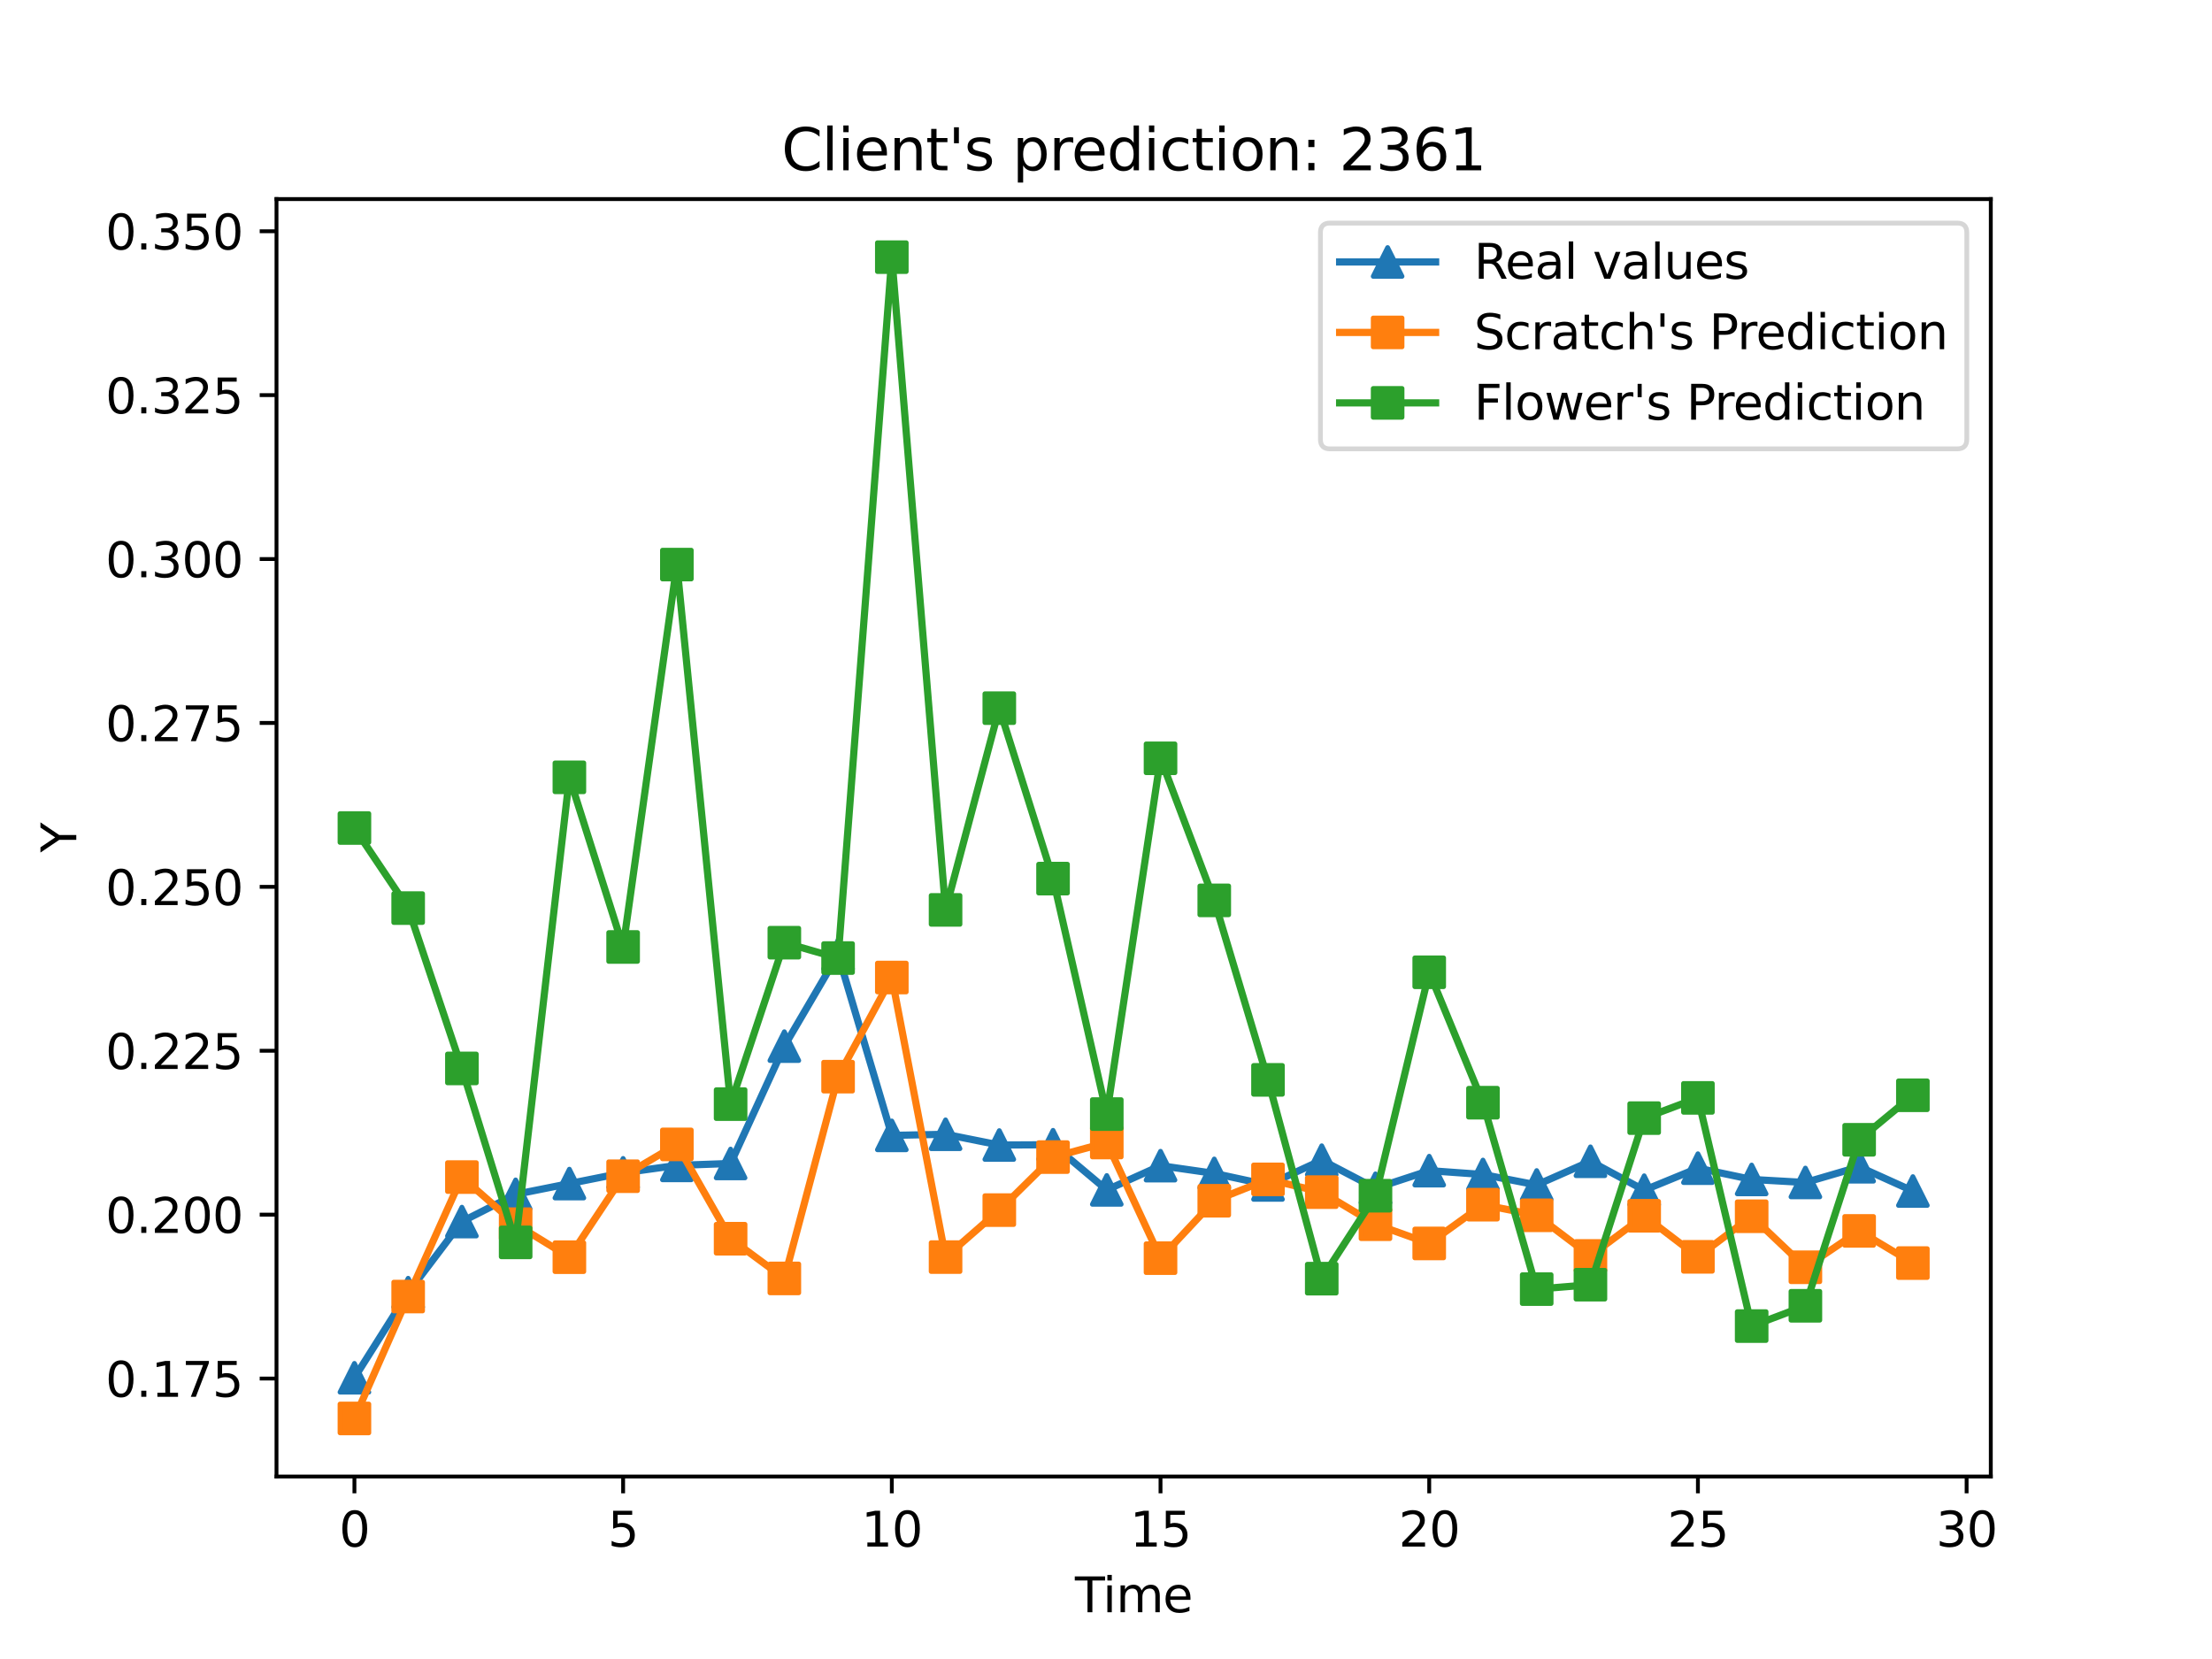 <?xml version="1.0" encoding="utf-8" standalone="no"?>
<!DOCTYPE svg PUBLIC "-//W3C//DTD SVG 1.1//EN"
  "http://www.w3.org/Graphics/SVG/1.1/DTD/svg11.dtd">
<svg xmlns:xlink="http://www.w3.org/1999/xlink" width="460.8pt" height="345.6pt" viewBox="0 0 460.8 345.6" xmlns="http://www.w3.org/2000/svg" version="1.1">
 <defs>
  <style type="text/css">*{stroke-linejoin: round; stroke-linecap: butt}</style>
 </defs>
 <g id="figure_1">
  <g id="patch_1">
   <path d="M 0 345.6 
L 460.8 345.6 
L 460.8 0 
L 0 0 
z
" style="fill: #ffffff"/>
  </g>
  <g id="axes_1">
   <g id="patch_2">
    <path d="M 57.6 307.584 
L 414.72 307.584 
L 414.72 41.472 
L 57.6 41.472 
z
" style="fill: #ffffff"/>
   </g>
   <g id="matplotlib.axis_1">
    <g id="xtick_1">
     <g id="line2d_1">
      <defs>
       <path id="m65c0758880" d="M 0 0 
L 0 3.5 
" style="stroke: #000000; stroke-width: 0.8"/>
      </defs>
      <g>
       <use xlink:href="#m65c0758880" x="73.833" y="307.584" style="stroke: #000000; stroke-width: 0.8"/>
      </g>
     </g>
     <g id="text_1">
      <!-- 0 -->
      <g transform="translate(70.651 322.182) scale(0.1 -0.1)">
       <defs>
        <path id="DejaVuSans-30" d="M 2034 4250 
Q 1547 4250 1301 3770 
Q 1056 3291 1056 2328 
Q 1056 1369 1301 889 
Q 1547 409 2034 409 
Q 2525 409 2770 889 
Q 3016 1369 3016 2328 
Q 3016 3291 2770 3770 
Q 2525 4250 2034 4250 
z
M 2034 4750 
Q 2819 4750 3233 4129 
Q 3647 3509 3647 2328 
Q 3647 1150 3233 529 
Q 2819 -91 2034 -91 
Q 1250 -91 836 529 
Q 422 1150 422 2328 
Q 422 3509 836 4129 
Q 1250 4750 2034 4750 
z
" transform="scale(0.016)"/>
       </defs>
       <use xlink:href="#DejaVuSans-30"/>
      </g>
     </g>
    </g>
    <g id="xtick_2">
     <g id="line2d_2">
      <g>
       <use xlink:href="#m65c0758880" x="129.808" y="307.584" style="stroke: #000000; stroke-width: 0.8"/>
      </g>
     </g>
     <g id="text_2">
      <!-- 5 -->
      <g transform="translate(126.626 322.182) scale(0.1 -0.1)">
       <defs>
        <path id="DejaVuSans-35" d="M 691 4666 
L 3169 4666 
L 3169 4134 
L 1269 4134 
L 1269 2991 
Q 1406 3038 1543 3061 
Q 1681 3084 1819 3084 
Q 2600 3084 3056 2656 
Q 3513 2228 3513 1497 
Q 3513 744 3044 326 
Q 2575 -91 1722 -91 
Q 1428 -91 1123 -41 
Q 819 9 494 109 
L 494 744 
Q 775 591 1075 516 
Q 1375 441 1709 441 
Q 2250 441 2565 725 
Q 2881 1009 2881 1497 
Q 2881 1984 2565 2268 
Q 2250 2553 1709 2553 
Q 1456 2553 1204 2497 
Q 953 2441 691 2322 
L 691 4666 
z
" transform="scale(0.016)"/>
       </defs>
       <use xlink:href="#DejaVuSans-35"/>
      </g>
     </g>
    </g>
    <g id="xtick_3">
     <g id="line2d_3">
      <g>
       <use xlink:href="#m65c0758880" x="185.783" y="307.584" style="stroke: #000000; stroke-width: 0.8"/>
      </g>
     </g>
     <g id="text_3">
      <!-- 10 -->
      <g transform="translate(179.42 322.182) scale(0.1 -0.1)">
       <defs>
        <path id="DejaVuSans-31" d="M 794 531 
L 1825 531 
L 1825 4091 
L 703 3866 
L 703 4441 
L 1819 4666 
L 2450 4666 
L 2450 531 
L 3481 531 
L 3481 0 
L 794 0 
L 794 531 
z
" transform="scale(0.016)"/>
       </defs>
       <use xlink:href="#DejaVuSans-31"/>
       <use xlink:href="#DejaVuSans-30" x="63.623"/>
      </g>
     </g>
    </g>
    <g id="xtick_4">
     <g id="line2d_4">
      <g>
       <use xlink:href="#m65c0758880" x="241.757" y="307.584" style="stroke: #000000; stroke-width: 0.8"/>
      </g>
     </g>
     <g id="text_4">
      <!-- 15 -->
      <g transform="translate(235.395 322.182) scale(0.1 -0.1)">
       <use xlink:href="#DejaVuSans-31"/>
       <use xlink:href="#DejaVuSans-35" x="63.623"/>
      </g>
     </g>
    </g>
    <g id="xtick_5">
     <g id="line2d_5">
      <g>
       <use xlink:href="#m65c0758880" x="297.732" y="307.584" style="stroke: #000000; stroke-width: 0.8"/>
      </g>
     </g>
     <g id="text_5">
      <!-- 20 -->
      <g transform="translate(291.37 322.182) scale(0.1 -0.1)">
       <defs>
        <path id="DejaVuSans-32" d="M 1228 531 
L 3431 531 
L 3431 0 
L 469 0 
L 469 531 
Q 828 903 1448 1529 
Q 2069 2156 2228 2338 
Q 2531 2678 2651 2914 
Q 2772 3150 2772 3378 
Q 2772 3750 2511 3984 
Q 2250 4219 1831 4219 
Q 1534 4219 1204 4116 
Q 875 4013 500 3803 
L 500 4441 
Q 881 4594 1212 4672 
Q 1544 4750 1819 4750 
Q 2544 4750 2975 4387 
Q 3406 4025 3406 3419 
Q 3406 3131 3298 2873 
Q 3191 2616 2906 2266 
Q 2828 2175 2409 1742 
Q 1991 1309 1228 531 
z
" transform="scale(0.016)"/>
       </defs>
       <use xlink:href="#DejaVuSans-32"/>
       <use xlink:href="#DejaVuSans-30" x="63.623"/>
      </g>
     </g>
    </g>
    <g id="xtick_6">
     <g id="line2d_6">
      <g>
       <use xlink:href="#m65c0758880" x="353.707" y="307.584" style="stroke: #000000; stroke-width: 0.8"/>
      </g>
     </g>
     <g id="text_6">
      <!-- 25 -->
      <g transform="translate(347.345 322.182) scale(0.1 -0.1)">
       <use xlink:href="#DejaVuSans-32"/>
       <use xlink:href="#DejaVuSans-35" x="63.623"/>
      </g>
     </g>
    </g>
    <g id="xtick_7">
     <g id="line2d_7">
      <g>
       <use xlink:href="#m65c0758880" x="409.682" y="307.584" style="stroke: #000000; stroke-width: 0.8"/>
      </g>
     </g>
     <g id="text_7">
      <!-- 30 -->
      <g transform="translate(403.32 322.182) scale(0.1 -0.1)">
       <defs>
        <path id="DejaVuSans-33" d="M 2597 2516 
Q 3050 2419 3304 2112 
Q 3559 1806 3559 1356 
Q 3559 666 3084 287 
Q 2609 -91 1734 -91 
Q 1441 -91 1130 -33 
Q 819 25 488 141 
L 488 750 
Q 750 597 1062 519 
Q 1375 441 1716 441 
Q 2309 441 2620 675 
Q 2931 909 2931 1356 
Q 2931 1769 2642 2001 
Q 2353 2234 1838 2234 
L 1294 2234 
L 1294 2753 
L 1863 2753 
Q 2328 2753 2575 2939 
Q 2822 3125 2822 3475 
Q 2822 3834 2567 4026 
Q 2313 4219 1838 4219 
Q 1578 4219 1281 4162 
Q 984 4106 628 3988 
L 628 4550 
Q 988 4650 1302 4700 
Q 1616 4750 1894 4750 
Q 2613 4750 3031 4423 
Q 3450 4097 3450 3541 
Q 3450 3153 3228 2886 
Q 3006 2619 2597 2516 
z
" transform="scale(0.016)"/>
       </defs>
       <use xlink:href="#DejaVuSans-33"/>
       <use xlink:href="#DejaVuSans-30" x="63.623"/>
      </g>
     </g>
    </g>
    <g id="text_8">
     <!-- Time -->
     <g transform="translate(223.926 335.861) scale(0.1 -0.1)">
      <defs>
       <path id="DejaVuSans-54" d="M -19 4666 
L 3928 4666 
L 3928 4134 
L 2272 4134 
L 2272 0 
L 1638 0 
L 1638 4134 
L -19 4134 
L -19 4666 
z
" transform="scale(0.016)"/>
       <path id="DejaVuSans-69" d="M 603 3500 
L 1178 3500 
L 1178 0 
L 603 0 
L 603 3500 
z
M 603 4863 
L 1178 4863 
L 1178 4134 
L 603 4134 
L 603 4863 
z
" transform="scale(0.016)"/>
       <path id="DejaVuSans-6d" d="M 3328 2828 
Q 3544 3216 3844 3400 
Q 4144 3584 4550 3584 
Q 5097 3584 5394 3201 
Q 5691 2819 5691 2113 
L 5691 0 
L 5113 0 
L 5113 2094 
Q 5113 2597 4934 2840 
Q 4756 3084 4391 3084 
Q 3944 3084 3684 2787 
Q 3425 2491 3425 1978 
L 3425 0 
L 2847 0 
L 2847 2094 
Q 2847 2600 2669 2842 
Q 2491 3084 2119 3084 
Q 1678 3084 1418 2786 
Q 1159 2488 1159 1978 
L 1159 0 
L 581 0 
L 581 3500 
L 1159 3500 
L 1159 2956 
Q 1356 3278 1631 3431 
Q 1906 3584 2284 3584 
Q 2666 3584 2933 3390 
Q 3200 3197 3328 2828 
z
" transform="scale(0.016)"/>
       <path id="DejaVuSans-65" d="M 3597 1894 
L 3597 1613 
L 953 1613 
Q 991 1019 1311 708 
Q 1631 397 2203 397 
Q 2534 397 2845 478 
Q 3156 559 3463 722 
L 3463 178 
Q 3153 47 2828 -22 
Q 2503 -91 2169 -91 
Q 1331 -91 842 396 
Q 353 884 353 1716 
Q 353 2575 817 3079 
Q 1281 3584 2069 3584 
Q 2775 3584 3186 3129 
Q 3597 2675 3597 1894 
z
M 3022 2063 
Q 3016 2534 2758 2815 
Q 2500 3097 2075 3097 
Q 1594 3097 1305 2825 
Q 1016 2553 972 2059 
L 3022 2063 
z
" transform="scale(0.016)"/>
      </defs>
      <use xlink:href="#DejaVuSans-54"/>
      <use xlink:href="#DejaVuSans-69" x="57.959"/>
      <use xlink:href="#DejaVuSans-6d" x="85.742"/>
      <use xlink:href="#DejaVuSans-65" x="183.154"/>
     </g>
    </g>
   </g>
   <g id="matplotlib.axis_2">
    <g id="ytick_1">
     <g id="line2d_8">
      <defs>
       <path id="m1798f6de27" d="M 0 0 
L -3.5 0 
" style="stroke: #000000; stroke-width: 0.8"/>
      </defs>
      <g>
       <use xlink:href="#m1798f6de27" x="57.6" y="287.178" style="stroke: #000000; stroke-width: 0.8"/>
      </g>
     </g>
     <g id="text_9">
      <!-- 0.175 -->
      <g transform="translate(21.972 290.977) scale(0.1 -0.1)">
       <defs>
        <path id="DejaVuSans-2e" d="M 684 794 
L 1344 794 
L 1344 0 
L 684 0 
L 684 794 
z
" transform="scale(0.016)"/>
        <path id="DejaVuSans-37" d="M 525 4666 
L 3525 4666 
L 3525 4397 
L 1831 0 
L 1172 0 
L 2766 4134 
L 525 4134 
L 525 4666 
z
" transform="scale(0.016)"/>
       </defs>
       <use xlink:href="#DejaVuSans-30"/>
       <use xlink:href="#DejaVuSans-2e" x="63.623"/>
       <use xlink:href="#DejaVuSans-31" x="95.41"/>
       <use xlink:href="#DejaVuSans-37" x="159.033"/>
       <use xlink:href="#DejaVuSans-35" x="222.656"/>
      </g>
     </g>
    </g>
    <g id="ytick_2">
     <g id="line2d_9">
      <g>
       <use xlink:href="#m1798f6de27" x="57.6" y="253.034" style="stroke: #000000; stroke-width: 0.8"/>
      </g>
     </g>
     <g id="text_10">
      <!-- 0.200 -->
      <g transform="translate(21.972 256.833) scale(0.1 -0.1)">
       <use xlink:href="#DejaVuSans-30"/>
       <use xlink:href="#DejaVuSans-2e" x="63.623"/>
       <use xlink:href="#DejaVuSans-32" x="95.41"/>
       <use xlink:href="#DejaVuSans-30" x="159.033"/>
       <use xlink:href="#DejaVuSans-30" x="222.656"/>
      </g>
     </g>
    </g>
    <g id="ytick_3">
     <g id="line2d_10">
      <g>
       <use xlink:href="#m1798f6de27" x="57.6" y="218.89" style="stroke: #000000; stroke-width: 0.8"/>
      </g>
     </g>
     <g id="text_11">
      <!-- 0.225 -->
      <g transform="translate(21.972 222.689) scale(0.1 -0.1)">
       <use xlink:href="#DejaVuSans-30"/>
       <use xlink:href="#DejaVuSans-2e" x="63.623"/>
       <use xlink:href="#DejaVuSans-32" x="95.41"/>
       <use xlink:href="#DejaVuSans-32" x="159.033"/>
       <use xlink:href="#DejaVuSans-35" x="222.656"/>
      </g>
     </g>
    </g>
    <g id="ytick_4">
     <g id="line2d_11">
      <g>
       <use xlink:href="#m1798f6de27" x="57.6" y="184.746" style="stroke: #000000; stroke-width: 0.8"/>
      </g>
     </g>
     <g id="text_12">
      <!-- 0.250 -->
      <g transform="translate(21.972 188.545) scale(0.1 -0.1)">
       <use xlink:href="#DejaVuSans-30"/>
       <use xlink:href="#DejaVuSans-2e" x="63.623"/>
       <use xlink:href="#DejaVuSans-32" x="95.41"/>
       <use xlink:href="#DejaVuSans-35" x="159.033"/>
       <use xlink:href="#DejaVuSans-30" x="222.656"/>
      </g>
     </g>
    </g>
    <g id="ytick_5">
     <g id="line2d_12">
      <g>
       <use xlink:href="#m1798f6de27" x="57.6" y="150.602" style="stroke: #000000; stroke-width: 0.8"/>
      </g>
     </g>
     <g id="text_13">
      <!-- 0.275 -->
      <g transform="translate(21.972 154.401) scale(0.1 -0.1)">
       <use xlink:href="#DejaVuSans-30"/>
       <use xlink:href="#DejaVuSans-2e" x="63.623"/>
       <use xlink:href="#DejaVuSans-32" x="95.41"/>
       <use xlink:href="#DejaVuSans-37" x="159.033"/>
       <use xlink:href="#DejaVuSans-35" x="222.656"/>
      </g>
     </g>
    </g>
    <g id="ytick_6">
     <g id="line2d_13">
      <g>
       <use xlink:href="#m1798f6de27" x="57.6" y="116.458" style="stroke: #000000; stroke-width: 0.8"/>
      </g>
     </g>
     <g id="text_14">
      <!-- 0.300 -->
      <g transform="translate(21.972 120.257) scale(0.1 -0.1)">
       <use xlink:href="#DejaVuSans-30"/>
       <use xlink:href="#DejaVuSans-2e" x="63.623"/>
       <use xlink:href="#DejaVuSans-33" x="95.41"/>
       <use xlink:href="#DejaVuSans-30" x="159.033"/>
       <use xlink:href="#DejaVuSans-30" x="222.656"/>
      </g>
     </g>
    </g>
    <g id="ytick_7">
     <g id="line2d_14">
      <g>
       <use xlink:href="#m1798f6de27" x="57.6" y="82.314" style="stroke: #000000; stroke-width: 0.8"/>
      </g>
     </g>
     <g id="text_15">
      <!-- 0.325 -->
      <g transform="translate(21.972 86.113) scale(0.1 -0.1)">
       <use xlink:href="#DejaVuSans-30"/>
       <use xlink:href="#DejaVuSans-2e" x="63.623"/>
       <use xlink:href="#DejaVuSans-33" x="95.41"/>
       <use xlink:href="#DejaVuSans-32" x="159.033"/>
       <use xlink:href="#DejaVuSans-35" x="222.656"/>
      </g>
     </g>
    </g>
    <g id="ytick_8">
     <g id="line2d_15">
      <g>
       <use xlink:href="#m1798f6de27" x="57.6" y="48.17" style="stroke: #000000; stroke-width: 0.8"/>
      </g>
     </g>
     <g id="text_16">
      <!-- 0.350 -->
      <g transform="translate(21.972 51.969) scale(0.1 -0.1)">
       <use xlink:href="#DejaVuSans-30"/>
       <use xlink:href="#DejaVuSans-2e" x="63.623"/>
       <use xlink:href="#DejaVuSans-33" x="95.41"/>
       <use xlink:href="#DejaVuSans-35" x="159.033"/>
       <use xlink:href="#DejaVuSans-30" x="222.656"/>
      </g>
     </g>
    </g>
    <g id="text_17">
     <!-- Y -->
     <g transform="translate(15.892 177.582) rotate(-90) scale(0.1 -0.1)">
      <defs>
       <path id="DejaVuSans-59" d="M -13 4666 
L 666 4666 
L 1959 2747 
L 3244 4666 
L 3922 4666 
L 2272 2222 
L 2272 0 
L 1638 0 
L 1638 2222 
L -13 4666 
z
" transform="scale(0.016)"/>
      </defs>
      <use xlink:href="#DejaVuSans-59"/>
     </g>
    </g>
   </g>
   <g id="line2d_16">
    <path d="M 73.833 287.016 
L 85.028 269.284 
L 96.223 254.48 
L 107.418 248.799 
L 118.613 246.561 
L 129.808 244.323 
L 141.003 242.774 
L 152.198 242.372 
L 163.393 217.927 
L 174.588 198.819 
L 185.783 236.519 
L 196.978 236.29 
L 208.173 238.528 
L 219.368 238.47 
L 230.563 247.881 
L 241.757 242.831 
L 252.952 244.438 
L 264.147 246.848 
L 275.342 241.684 
L 286.537 247.537 
L 297.732 243.864 
L 308.927 244.667 
L 320.122 246.848 
L 331.317 241.913 
L 342.512 247.938 
L 353.707 243.348 
L 364.902 245.7 
L 376.097 246.332 
L 387.292 243.061 
L 398.487 248.11 
" clip-path="url(#p6900893896)" style="fill: none; stroke: #1f77b4; stroke-width: 1.5; stroke-linecap: square"/>
    <defs>
     <path id="mf9c027ae56" d="M 0 -3 
L -3 3 
L 3 3 
z
" style="stroke: #1f77b4; stroke-linejoin: miter"/>
    </defs>
    <g clip-path="url(#p6900893896)">
     <use xlink:href="#mf9c027ae56" x="73.833" y="287.016" style="fill: #1f77b4; stroke: #1f77b4; stroke-linejoin: miter"/>
     <use xlink:href="#mf9c027ae56" x="85.028" y="269.284" style="fill: #1f77b4; stroke: #1f77b4; stroke-linejoin: miter"/>
     <use xlink:href="#mf9c027ae56" x="96.223" y="254.48" style="fill: #1f77b4; stroke: #1f77b4; stroke-linejoin: miter"/>
     <use xlink:href="#mf9c027ae56" x="107.418" y="248.799" style="fill: #1f77b4; stroke: #1f77b4; stroke-linejoin: miter"/>
     <use xlink:href="#mf9c027ae56" x="118.613" y="246.561" style="fill: #1f77b4; stroke: #1f77b4; stroke-linejoin: miter"/>
     <use xlink:href="#mf9c027ae56" x="129.808" y="244.323" style="fill: #1f77b4; stroke: #1f77b4; stroke-linejoin: miter"/>
     <use xlink:href="#mf9c027ae56" x="141.003" y="242.774" style="fill: #1f77b4; stroke: #1f77b4; stroke-linejoin: miter"/>
     <use xlink:href="#mf9c027ae56" x="152.198" y="242.372" style="fill: #1f77b4; stroke: #1f77b4; stroke-linejoin: miter"/>
     <use xlink:href="#mf9c027ae56" x="163.393" y="217.927" style="fill: #1f77b4; stroke: #1f77b4; stroke-linejoin: miter"/>
     <use xlink:href="#mf9c027ae56" x="174.588" y="198.819" style="fill: #1f77b4; stroke: #1f77b4; stroke-linejoin: miter"/>
     <use xlink:href="#mf9c027ae56" x="185.783" y="236.519" style="fill: #1f77b4; stroke: #1f77b4; stroke-linejoin: miter"/>
     <use xlink:href="#mf9c027ae56" x="196.978" y="236.29" style="fill: #1f77b4; stroke: #1f77b4; stroke-linejoin: miter"/>
     <use xlink:href="#mf9c027ae56" x="208.173" y="238.528" style="fill: #1f77b4; stroke: #1f77b4; stroke-linejoin: miter"/>
     <use xlink:href="#mf9c027ae56" x="219.368" y="238.47" style="fill: #1f77b4; stroke: #1f77b4; stroke-linejoin: miter"/>
     <use xlink:href="#mf9c027ae56" x="230.563" y="247.881" style="fill: #1f77b4; stroke: #1f77b4; stroke-linejoin: miter"/>
     <use xlink:href="#mf9c027ae56" x="241.757" y="242.831" style="fill: #1f77b4; stroke: #1f77b4; stroke-linejoin: miter"/>
     <use xlink:href="#mf9c027ae56" x="252.952" y="244.438" style="fill: #1f77b4; stroke: #1f77b4; stroke-linejoin: miter"/>
     <use xlink:href="#mf9c027ae56" x="264.147" y="246.848" style="fill: #1f77b4; stroke: #1f77b4; stroke-linejoin: miter"/>
     <use xlink:href="#mf9c027ae56" x="275.342" y="241.684" style="fill: #1f77b4; stroke: #1f77b4; stroke-linejoin: miter"/>
     <use xlink:href="#mf9c027ae56" x="286.537" y="247.537" style="fill: #1f77b4; stroke: #1f77b4; stroke-linejoin: miter"/>
     <use xlink:href="#mf9c027ae56" x="297.732" y="243.864" style="fill: #1f77b4; stroke: #1f77b4; stroke-linejoin: miter"/>
     <use xlink:href="#mf9c027ae56" x="308.927" y="244.667" style="fill: #1f77b4; stroke: #1f77b4; stroke-linejoin: miter"/>
     <use xlink:href="#mf9c027ae56" x="320.122" y="246.848" style="fill: #1f77b4; stroke: #1f77b4; stroke-linejoin: miter"/>
     <use xlink:href="#mf9c027ae56" x="331.317" y="241.913" style="fill: #1f77b4; stroke: #1f77b4; stroke-linejoin: miter"/>
     <use xlink:href="#mf9c027ae56" x="342.512" y="247.938" style="fill: #1f77b4; stroke: #1f77b4; stroke-linejoin: miter"/>
     <use xlink:href="#mf9c027ae56" x="353.707" y="243.348" style="fill: #1f77b4; stroke: #1f77b4; stroke-linejoin: miter"/>
     <use xlink:href="#mf9c027ae56" x="364.902" y="245.7" style="fill: #1f77b4; stroke: #1f77b4; stroke-linejoin: miter"/>
     <use xlink:href="#mf9c027ae56" x="376.097" y="246.332" style="fill: #1f77b4; stroke: #1f77b4; stroke-linejoin: miter"/>
     <use xlink:href="#mf9c027ae56" x="387.292" y="243.061" style="fill: #1f77b4; stroke: #1f77b4; stroke-linejoin: miter"/>
     <use xlink:href="#mf9c027ae56" x="398.487" y="248.11" style="fill: #1f77b4; stroke: #1f77b4; stroke-linejoin: miter"/>
    </g>
   </g>
   <g id="line2d_17">
    <path d="M 73.833 295.488 
L 85.028 270.096 
L 96.223 245.206 
L 107.418 255.017 
L 118.613 261.893 
L 129.808 245.028 
L 141.003 238.402 
L 152.198 258.048 
L 163.393 266.316 
L 174.588 224.286 
L 185.783 203.638 
L 196.978 261.876 
L 208.173 252.089 
L 219.368 241.045 
L 230.563 238.012 
L 241.757 262.099 
L 252.952 250.142 
L 264.147 245.687 
L 275.342 248.34 
L 286.537 255.03 
L 297.732 259.034 
L 308.927 250.954 
L 320.122 253.172 
L 331.317 261.628 
L 342.512 253.27 
L 353.707 261.82 
L 364.902 253.368 
L 376.097 263.997 
L 387.292 256.421 
L 398.487 263.125 
" clip-path="url(#p6900893896)" style="fill: none; stroke: #ff7f0e; stroke-width: 1.5; stroke-linecap: square"/>
    <defs>
     <path id="m3b7aa13136" d="M -3 3 
L 3 3 
L 3 -3 
L -3 -3 
z
" style="stroke: #ff7f0e; stroke-linejoin: miter"/>
    </defs>
    <g clip-path="url(#p6900893896)">
     <use xlink:href="#m3b7aa13136" x="73.833" y="295.488" style="fill: #ff7f0e; stroke: #ff7f0e; stroke-linejoin: miter"/>
     <use xlink:href="#m3b7aa13136" x="85.028" y="270.096" style="fill: #ff7f0e; stroke: #ff7f0e; stroke-linejoin: miter"/>
     <use xlink:href="#m3b7aa13136" x="96.223" y="245.206" style="fill: #ff7f0e; stroke: #ff7f0e; stroke-linejoin: miter"/>
     <use xlink:href="#m3b7aa13136" x="107.418" y="255.017" style="fill: #ff7f0e; stroke: #ff7f0e; stroke-linejoin: miter"/>
     <use xlink:href="#m3b7aa13136" x="118.613" y="261.893" style="fill: #ff7f0e; stroke: #ff7f0e; stroke-linejoin: miter"/>
     <use xlink:href="#m3b7aa13136" x="129.808" y="245.028" style="fill: #ff7f0e; stroke: #ff7f0e; stroke-linejoin: miter"/>
     <use xlink:href="#m3b7aa13136" x="141.003" y="238.402" style="fill: #ff7f0e; stroke: #ff7f0e; stroke-linejoin: miter"/>
     <use xlink:href="#m3b7aa13136" x="152.198" y="258.048" style="fill: #ff7f0e; stroke: #ff7f0e; stroke-linejoin: miter"/>
     <use xlink:href="#m3b7aa13136" x="163.393" y="266.316" style="fill: #ff7f0e; stroke: #ff7f0e; stroke-linejoin: miter"/>
     <use xlink:href="#m3b7aa13136" x="174.588" y="224.286" style="fill: #ff7f0e; stroke: #ff7f0e; stroke-linejoin: miter"/>
     <use xlink:href="#m3b7aa13136" x="185.783" y="203.638" style="fill: #ff7f0e; stroke: #ff7f0e; stroke-linejoin: miter"/>
     <use xlink:href="#m3b7aa13136" x="196.978" y="261.876" style="fill: #ff7f0e; stroke: #ff7f0e; stroke-linejoin: miter"/>
     <use xlink:href="#m3b7aa13136" x="208.173" y="252.089" style="fill: #ff7f0e; stroke: #ff7f0e; stroke-linejoin: miter"/>
     <use xlink:href="#m3b7aa13136" x="219.368" y="241.045" style="fill: #ff7f0e; stroke: #ff7f0e; stroke-linejoin: miter"/>
     <use xlink:href="#m3b7aa13136" x="230.563" y="238.012" style="fill: #ff7f0e; stroke: #ff7f0e; stroke-linejoin: miter"/>
     <use xlink:href="#m3b7aa13136" x="241.757" y="262.099" style="fill: #ff7f0e; stroke: #ff7f0e; stroke-linejoin: miter"/>
     <use xlink:href="#m3b7aa13136" x="252.952" y="250.142" style="fill: #ff7f0e; stroke: #ff7f0e; stroke-linejoin: miter"/>
     <use xlink:href="#m3b7aa13136" x="264.147" y="245.687" style="fill: #ff7f0e; stroke: #ff7f0e; stroke-linejoin: miter"/>
     <use xlink:href="#m3b7aa13136" x="275.342" y="248.34" style="fill: #ff7f0e; stroke: #ff7f0e; stroke-linejoin: miter"/>
     <use xlink:href="#m3b7aa13136" x="286.537" y="255.03" style="fill: #ff7f0e; stroke: #ff7f0e; stroke-linejoin: miter"/>
     <use xlink:href="#m3b7aa13136" x="297.732" y="259.034" style="fill: #ff7f0e; stroke: #ff7f0e; stroke-linejoin: miter"/>
     <use xlink:href="#m3b7aa13136" x="308.927" y="250.954" style="fill: #ff7f0e; stroke: #ff7f0e; stroke-linejoin: miter"/>
     <use xlink:href="#m3b7aa13136" x="320.122" y="253.172" style="fill: #ff7f0e; stroke: #ff7f0e; stroke-linejoin: miter"/>
     <use xlink:href="#m3b7aa13136" x="331.317" y="261.628" style="fill: #ff7f0e; stroke: #ff7f0e; stroke-linejoin: miter"/>
     <use xlink:href="#m3b7aa13136" x="342.512" y="253.27" style="fill: #ff7f0e; stroke: #ff7f0e; stroke-linejoin: miter"/>
     <use xlink:href="#m3b7aa13136" x="353.707" y="261.82" style="fill: #ff7f0e; stroke: #ff7f0e; stroke-linejoin: miter"/>
     <use xlink:href="#m3b7aa13136" x="364.902" y="253.368" style="fill: #ff7f0e; stroke: #ff7f0e; stroke-linejoin: miter"/>
     <use xlink:href="#m3b7aa13136" x="376.097" y="263.997" style="fill: #ff7f0e; stroke: #ff7f0e; stroke-linejoin: miter"/>
     <use xlink:href="#m3b7aa13136" x="387.292" y="256.421" style="fill: #ff7f0e; stroke: #ff7f0e; stroke-linejoin: miter"/>
     <use xlink:href="#m3b7aa13136" x="398.487" y="263.125" style="fill: #ff7f0e; stroke: #ff7f0e; stroke-linejoin: miter"/>
    </g>
   </g>
   <g id="line2d_18">
    <path d="M 73.833 172.492 
L 85.028 189.172 
L 96.223 222.574 
L 107.418 258.81 
L 118.613 161.932 
L 129.808 197.272 
L 141.003 117.615 
L 152.198 230.01 
L 163.393 196.378 
L 174.588 199.584 
L 185.783 53.568 
L 196.978 189.549 
L 208.173 147.523 
L 219.368 183.033 
L 230.563 232.081 
L 241.757 157.969 
L 252.952 187.568 
L 264.147 224.958 
L 275.342 266.37 
L 286.537 249.09 
L 297.732 202.544 
L 308.927 229.711 
L 320.122 268.546 
L 331.317 267.628 
L 342.512 232.927 
L 353.707 228.709 
L 364.902 276.249 
L 376.097 272.017 
L 387.292 237.438 
L 398.487 228.165 
" clip-path="url(#p6900893896)" style="fill: none; stroke: #2ca02c; stroke-width: 1.5; stroke-linecap: square"/>
    <defs>
     <path id="m70065d3780" d="M -3 3 
L 3 3 
L 3 -3 
L -3 -3 
z
" style="stroke: #2ca02c; stroke-linejoin: miter"/>
    </defs>
    <g clip-path="url(#p6900893896)">
     <use xlink:href="#m70065d3780" x="73.833" y="172.492" style="fill: #2ca02c; stroke: #2ca02c; stroke-linejoin: miter"/>
     <use xlink:href="#m70065d3780" x="85.028" y="189.172" style="fill: #2ca02c; stroke: #2ca02c; stroke-linejoin: miter"/>
     <use xlink:href="#m70065d3780" x="96.223" y="222.574" style="fill: #2ca02c; stroke: #2ca02c; stroke-linejoin: miter"/>
     <use xlink:href="#m70065d3780" x="107.418" y="258.81" style="fill: #2ca02c; stroke: #2ca02c; stroke-linejoin: miter"/>
     <use xlink:href="#m70065d3780" x="118.613" y="161.932" style="fill: #2ca02c; stroke: #2ca02c; stroke-linejoin: miter"/>
     <use xlink:href="#m70065d3780" x="129.808" y="197.272" style="fill: #2ca02c; stroke: #2ca02c; stroke-linejoin: miter"/>
     <use xlink:href="#m70065d3780" x="141.003" y="117.615" style="fill: #2ca02c; stroke: #2ca02c; stroke-linejoin: miter"/>
     <use xlink:href="#m70065d3780" x="152.198" y="230.01" style="fill: #2ca02c; stroke: #2ca02c; stroke-linejoin: miter"/>
     <use xlink:href="#m70065d3780" x="163.393" y="196.378" style="fill: #2ca02c; stroke: #2ca02c; stroke-linejoin: miter"/>
     <use xlink:href="#m70065d3780" x="174.588" y="199.584" style="fill: #2ca02c; stroke: #2ca02c; stroke-linejoin: miter"/>
     <use xlink:href="#m70065d3780" x="185.783" y="53.568" style="fill: #2ca02c; stroke: #2ca02c; stroke-linejoin: miter"/>
     <use xlink:href="#m70065d3780" x="196.978" y="189.549" style="fill: #2ca02c; stroke: #2ca02c; stroke-linejoin: miter"/>
     <use xlink:href="#m70065d3780" x="208.173" y="147.523" style="fill: #2ca02c; stroke: #2ca02c; stroke-linejoin: miter"/>
     <use xlink:href="#m70065d3780" x="219.368" y="183.033" style="fill: #2ca02c; stroke: #2ca02c; stroke-linejoin: miter"/>
     <use xlink:href="#m70065d3780" x="230.563" y="232.081" style="fill: #2ca02c; stroke: #2ca02c; stroke-linejoin: miter"/>
     <use xlink:href="#m70065d3780" x="241.757" y="157.969" style="fill: #2ca02c; stroke: #2ca02c; stroke-linejoin: miter"/>
     <use xlink:href="#m70065d3780" x="252.952" y="187.568" style="fill: #2ca02c; stroke: #2ca02c; stroke-linejoin: miter"/>
     <use xlink:href="#m70065d3780" x="264.147" y="224.958" style="fill: #2ca02c; stroke: #2ca02c; stroke-linejoin: miter"/>
     <use xlink:href="#m70065d3780" x="275.342" y="266.37" style="fill: #2ca02c; stroke: #2ca02c; stroke-linejoin: miter"/>
     <use xlink:href="#m70065d3780" x="286.537" y="249.09" style="fill: #2ca02c; stroke: #2ca02c; stroke-linejoin: miter"/>
     <use xlink:href="#m70065d3780" x="297.732" y="202.544" style="fill: #2ca02c; stroke: #2ca02c; stroke-linejoin: miter"/>
     <use xlink:href="#m70065d3780" x="308.927" y="229.711" style="fill: #2ca02c; stroke: #2ca02c; stroke-linejoin: miter"/>
     <use xlink:href="#m70065d3780" x="320.122" y="268.546" style="fill: #2ca02c; stroke: #2ca02c; stroke-linejoin: miter"/>
     <use xlink:href="#m70065d3780" x="331.317" y="267.628" style="fill: #2ca02c; stroke: #2ca02c; stroke-linejoin: miter"/>
     <use xlink:href="#m70065d3780" x="342.512" y="232.927" style="fill: #2ca02c; stroke: #2ca02c; stroke-linejoin: miter"/>
     <use xlink:href="#m70065d3780" x="353.707" y="228.709" style="fill: #2ca02c; stroke: #2ca02c; stroke-linejoin: miter"/>
     <use xlink:href="#m70065d3780" x="364.902" y="276.249" style="fill: #2ca02c; stroke: #2ca02c; stroke-linejoin: miter"/>
     <use xlink:href="#m70065d3780" x="376.097" y="272.017" style="fill: #2ca02c; stroke: #2ca02c; stroke-linejoin: miter"/>
     <use xlink:href="#m70065d3780" x="387.292" y="237.438" style="fill: #2ca02c; stroke: #2ca02c; stroke-linejoin: miter"/>
     <use xlink:href="#m70065d3780" x="398.487" y="228.165" style="fill: #2ca02c; stroke: #2ca02c; stroke-linejoin: miter"/>
    </g>
   </g>
   <g id="patch_3">
    <path d="M 57.6 307.584 
L 57.6 41.472 
" style="fill: none; stroke: #000000; stroke-width: 0.8; stroke-linejoin: miter; stroke-linecap: square"/>
   </g>
   <g id="patch_4">
    <path d="M 414.72 307.584 
L 414.72 41.472 
" style="fill: none; stroke: #000000; stroke-width: 0.8; stroke-linejoin: miter; stroke-linecap: square"/>
   </g>
   <g id="patch_5">
    <path d="M 57.6 307.584 
L 414.72 307.584 
" style="fill: none; stroke: #000000; stroke-width: 0.8; stroke-linejoin: miter; stroke-linecap: square"/>
   </g>
   <g id="patch_6">
    <path d="M 57.6 41.472 
L 414.72 41.472 
" style="fill: none; stroke: #000000; stroke-width: 0.8; stroke-linejoin: miter; stroke-linecap: square"/>
   </g>
   <g id="text_18">
    <!-- Client's prediction: 2361 -->
    <g transform="translate(162.81 35.472) scale(0.12 -0.12)">
     <defs>
      <path id="DejaVuSans-43" d="M 4122 4306 
L 4122 3641 
Q 3803 3938 3442 4084 
Q 3081 4231 2675 4231 
Q 1875 4231 1450 3742 
Q 1025 3253 1025 2328 
Q 1025 1406 1450 917 
Q 1875 428 2675 428 
Q 3081 428 3442 575 
Q 3803 722 4122 1019 
L 4122 359 
Q 3791 134 3420 21 
Q 3050 -91 2638 -91 
Q 1578 -91 968 557 
Q 359 1206 359 2328 
Q 359 3453 968 4101 
Q 1578 4750 2638 4750 
Q 3056 4750 3426 4639 
Q 3797 4528 4122 4306 
z
" transform="scale(0.016)"/>
      <path id="DejaVuSans-6c" d="M 603 4863 
L 1178 4863 
L 1178 0 
L 603 0 
L 603 4863 
z
" transform="scale(0.016)"/>
      <path id="DejaVuSans-6e" d="M 3513 2113 
L 3513 0 
L 2938 0 
L 2938 2094 
Q 2938 2591 2744 2837 
Q 2550 3084 2163 3084 
Q 1697 3084 1428 2787 
Q 1159 2491 1159 1978 
L 1159 0 
L 581 0 
L 581 3500 
L 1159 3500 
L 1159 2956 
Q 1366 3272 1645 3428 
Q 1925 3584 2291 3584 
Q 2894 3584 3203 3211 
Q 3513 2838 3513 2113 
z
" transform="scale(0.016)"/>
      <path id="DejaVuSans-74" d="M 1172 4494 
L 1172 3500 
L 2356 3500 
L 2356 3053 
L 1172 3053 
L 1172 1153 
Q 1172 725 1289 603 
Q 1406 481 1766 481 
L 2356 481 
L 2356 0 
L 1766 0 
Q 1100 0 847 248 
Q 594 497 594 1153 
L 594 3053 
L 172 3053 
L 172 3500 
L 594 3500 
L 594 4494 
L 1172 4494 
z
" transform="scale(0.016)"/>
      <path id="DejaVuSans-27" d="M 1147 4666 
L 1147 2931 
L 616 2931 
L 616 4666 
L 1147 4666 
z
" transform="scale(0.016)"/>
      <path id="DejaVuSans-73" d="M 2834 3397 
L 2834 2853 
Q 2591 2978 2328 3040 
Q 2066 3103 1784 3103 
Q 1356 3103 1142 2972 
Q 928 2841 928 2578 
Q 928 2378 1081 2264 
Q 1234 2150 1697 2047 
L 1894 2003 
Q 2506 1872 2764 1633 
Q 3022 1394 3022 966 
Q 3022 478 2636 193 
Q 2250 -91 1575 -91 
Q 1294 -91 989 -36 
Q 684 19 347 128 
L 347 722 
Q 666 556 975 473 
Q 1284 391 1588 391 
Q 1994 391 2212 530 
Q 2431 669 2431 922 
Q 2431 1156 2273 1281 
Q 2116 1406 1581 1522 
L 1381 1569 
Q 847 1681 609 1914 
Q 372 2147 372 2553 
Q 372 3047 722 3315 
Q 1072 3584 1716 3584 
Q 2034 3584 2315 3537 
Q 2597 3491 2834 3397 
z
" transform="scale(0.016)"/>
      <path id="DejaVuSans-20" transform="scale(0.016)"/>
      <path id="DejaVuSans-70" d="M 1159 525 
L 1159 -1331 
L 581 -1331 
L 581 3500 
L 1159 3500 
L 1159 2969 
Q 1341 3281 1617 3432 
Q 1894 3584 2278 3584 
Q 2916 3584 3314 3078 
Q 3713 2572 3713 1747 
Q 3713 922 3314 415 
Q 2916 -91 2278 -91 
Q 1894 -91 1617 61 
Q 1341 213 1159 525 
z
M 3116 1747 
Q 3116 2381 2855 2742 
Q 2594 3103 2138 3103 
Q 1681 3103 1420 2742 
Q 1159 2381 1159 1747 
Q 1159 1113 1420 752 
Q 1681 391 2138 391 
Q 2594 391 2855 752 
Q 3116 1113 3116 1747 
z
" transform="scale(0.016)"/>
      <path id="DejaVuSans-72" d="M 2631 2963 
Q 2534 3019 2420 3045 
Q 2306 3072 2169 3072 
Q 1681 3072 1420 2755 
Q 1159 2438 1159 1844 
L 1159 0 
L 581 0 
L 581 3500 
L 1159 3500 
L 1159 2956 
Q 1341 3275 1631 3429 
Q 1922 3584 2338 3584 
Q 2397 3584 2469 3576 
Q 2541 3569 2628 3553 
L 2631 2963 
z
" transform="scale(0.016)"/>
      <path id="DejaVuSans-64" d="M 2906 2969 
L 2906 4863 
L 3481 4863 
L 3481 0 
L 2906 0 
L 2906 525 
Q 2725 213 2448 61 
Q 2172 -91 1784 -91 
Q 1150 -91 751 415 
Q 353 922 353 1747 
Q 353 2572 751 3078 
Q 1150 3584 1784 3584 
Q 2172 3584 2448 3432 
Q 2725 3281 2906 2969 
z
M 947 1747 
Q 947 1113 1208 752 
Q 1469 391 1925 391 
Q 2381 391 2643 752 
Q 2906 1113 2906 1747 
Q 2906 2381 2643 2742 
Q 2381 3103 1925 3103 
Q 1469 3103 1208 2742 
Q 947 2381 947 1747 
z
" transform="scale(0.016)"/>
      <path id="DejaVuSans-63" d="M 3122 3366 
L 3122 2828 
Q 2878 2963 2633 3030 
Q 2388 3097 2138 3097 
Q 1578 3097 1268 2742 
Q 959 2388 959 1747 
Q 959 1106 1268 751 
Q 1578 397 2138 397 
Q 2388 397 2633 464 
Q 2878 531 3122 666 
L 3122 134 
Q 2881 22 2623 -34 
Q 2366 -91 2075 -91 
Q 1284 -91 818 406 
Q 353 903 353 1747 
Q 353 2603 823 3093 
Q 1294 3584 2113 3584 
Q 2378 3584 2631 3529 
Q 2884 3475 3122 3366 
z
" transform="scale(0.016)"/>
      <path id="DejaVuSans-6f" d="M 1959 3097 
Q 1497 3097 1228 2736 
Q 959 2375 959 1747 
Q 959 1119 1226 758 
Q 1494 397 1959 397 
Q 2419 397 2687 759 
Q 2956 1122 2956 1747 
Q 2956 2369 2687 2733 
Q 2419 3097 1959 3097 
z
M 1959 3584 
Q 2709 3584 3137 3096 
Q 3566 2609 3566 1747 
Q 3566 888 3137 398 
Q 2709 -91 1959 -91 
Q 1206 -91 779 398 
Q 353 888 353 1747 
Q 353 2609 779 3096 
Q 1206 3584 1959 3584 
z
" transform="scale(0.016)"/>
      <path id="DejaVuSans-3a" d="M 750 794 
L 1409 794 
L 1409 0 
L 750 0 
L 750 794 
z
M 750 3309 
L 1409 3309 
L 1409 2516 
L 750 2516 
L 750 3309 
z
" transform="scale(0.016)"/>
      <path id="DejaVuSans-36" d="M 2113 2584 
Q 1688 2584 1439 2293 
Q 1191 2003 1191 1497 
Q 1191 994 1439 701 
Q 1688 409 2113 409 
Q 2538 409 2786 701 
Q 3034 994 3034 1497 
Q 3034 2003 2786 2293 
Q 2538 2584 2113 2584 
z
M 3366 4563 
L 3366 3988 
Q 3128 4100 2886 4159 
Q 2644 4219 2406 4219 
Q 1781 4219 1451 3797 
Q 1122 3375 1075 2522 
Q 1259 2794 1537 2939 
Q 1816 3084 2150 3084 
Q 2853 3084 3261 2657 
Q 3669 2231 3669 1497 
Q 3669 778 3244 343 
Q 2819 -91 2113 -91 
Q 1303 -91 875 529 
Q 447 1150 447 2328 
Q 447 3434 972 4092 
Q 1497 4750 2381 4750 
Q 2619 4750 2861 4703 
Q 3103 4656 3366 4563 
z
" transform="scale(0.016)"/>
     </defs>
     <use xlink:href="#DejaVuSans-43"/>
     <use xlink:href="#DejaVuSans-6c" x="69.824"/>
     <use xlink:href="#DejaVuSans-69" x="97.607"/>
     <use xlink:href="#DejaVuSans-65" x="125.391"/>
     <use xlink:href="#DejaVuSans-6e" x="186.914"/>
     <use xlink:href="#DejaVuSans-74" x="250.293"/>
     <use xlink:href="#DejaVuSans-27" x="289.502"/>
     <use xlink:href="#DejaVuSans-73" x="316.992"/>
     <use xlink:href="#DejaVuSans-20" x="369.092"/>
     <use xlink:href="#DejaVuSans-70" x="400.879"/>
     <use xlink:href="#DejaVuSans-72" x="464.355"/>
     <use xlink:href="#DejaVuSans-65" x="503.219"/>
     <use xlink:href="#DejaVuSans-64" x="564.742"/>
     <use xlink:href="#DejaVuSans-69" x="628.219"/>
     <use xlink:href="#DejaVuSans-63" x="656.002"/>
     <use xlink:href="#DejaVuSans-74" x="710.982"/>
     <use xlink:href="#DejaVuSans-69" x="750.191"/>
     <use xlink:href="#DejaVuSans-6f" x="777.975"/>
     <use xlink:href="#DejaVuSans-6e" x="839.156"/>
     <use xlink:href="#DejaVuSans-3a" x="902.535"/>
     <use xlink:href="#DejaVuSans-20" x="936.227"/>
     <use xlink:href="#DejaVuSans-32" x="968.014"/>
     <use xlink:href="#DejaVuSans-33" x="1031.637"/>
     <use xlink:href="#DejaVuSans-36" x="1095.26"/>
     <use xlink:href="#DejaVuSans-31" x="1158.883"/>
    </g>
   </g>
   <g id="legend_1">
    <g id="patch_7">
     <path d="M 277.068 93.506 
L 407.72 93.506 
Q 409.72 93.506 409.72 91.506 
L 409.72 48.472 
Q 409.72 46.472 407.72 46.472 
L 277.068 46.472 
Q 275.068 46.472 275.068 48.472 
L 275.068 91.506 
Q 275.068 93.506 277.068 93.506 
z
" style="fill: #ffffff; opacity: 0.8; stroke: #cccccc; stroke-linejoin: miter"/>
    </g>
    <g id="line2d_19">
     <path d="M 279.068 54.57 
L 289.068 54.57 
L 299.068 54.57 
" style="fill: none; stroke: #1f77b4; stroke-width: 1.5; stroke-linecap: square"/>
     <g>
      <use xlink:href="#mf9c027ae56" x="289.068" y="54.57" style="fill: #1f77b4; stroke: #1f77b4; stroke-linejoin: miter"/>
     </g>
    </g>
    <g id="text_19">
     <!-- Real values -->
     <g transform="translate(307.068 58.07) scale(0.1 -0.1)">
      <defs>
       <path id="DejaVuSans-52" d="M 2841 2188 
Q 3044 2119 3236 1894 
Q 3428 1669 3622 1275 
L 4263 0 
L 3584 0 
L 2988 1197 
Q 2756 1666 2539 1819 
Q 2322 1972 1947 1972 
L 1259 1972 
L 1259 0 
L 628 0 
L 628 4666 
L 2053 4666 
Q 2853 4666 3247 4331 
Q 3641 3997 3641 3322 
Q 3641 2881 3436 2590 
Q 3231 2300 2841 2188 
z
M 1259 4147 
L 1259 2491 
L 2053 2491 
Q 2509 2491 2742 2702 
Q 2975 2913 2975 3322 
Q 2975 3731 2742 3939 
Q 2509 4147 2053 4147 
L 1259 4147 
z
" transform="scale(0.016)"/>
       <path id="DejaVuSans-61" d="M 2194 1759 
Q 1497 1759 1228 1600 
Q 959 1441 959 1056 
Q 959 750 1161 570 
Q 1363 391 1709 391 
Q 2188 391 2477 730 
Q 2766 1069 2766 1631 
L 2766 1759 
L 2194 1759 
z
M 3341 1997 
L 3341 0 
L 2766 0 
L 2766 531 
Q 2569 213 2275 61 
Q 1981 -91 1556 -91 
Q 1019 -91 701 211 
Q 384 513 384 1019 
Q 384 1609 779 1909 
Q 1175 2209 1959 2209 
L 2766 2209 
L 2766 2266 
Q 2766 2663 2505 2880 
Q 2244 3097 1772 3097 
Q 1472 3097 1187 3025 
Q 903 2953 641 2809 
L 641 3341 
Q 956 3463 1253 3523 
Q 1550 3584 1831 3584 
Q 2591 3584 2966 3190 
Q 3341 2797 3341 1997 
z
" transform="scale(0.016)"/>
       <path id="DejaVuSans-76" d="M 191 3500 
L 800 3500 
L 1894 563 
L 2988 3500 
L 3597 3500 
L 2284 0 
L 1503 0 
L 191 3500 
z
" transform="scale(0.016)"/>
       <path id="DejaVuSans-75" d="M 544 1381 
L 544 3500 
L 1119 3500 
L 1119 1403 
Q 1119 906 1312 657 
Q 1506 409 1894 409 
Q 2359 409 2629 706 
Q 2900 1003 2900 1516 
L 2900 3500 
L 3475 3500 
L 3475 0 
L 2900 0 
L 2900 538 
Q 2691 219 2414 64 
Q 2138 -91 1772 -91 
Q 1169 -91 856 284 
Q 544 659 544 1381 
z
M 1991 3584 
L 1991 3584 
z
" transform="scale(0.016)"/>
      </defs>
      <use xlink:href="#DejaVuSans-52"/>
      <use xlink:href="#DejaVuSans-65" x="64.982"/>
      <use xlink:href="#DejaVuSans-61" x="126.506"/>
      <use xlink:href="#DejaVuSans-6c" x="187.785"/>
      <use xlink:href="#DejaVuSans-20" x="215.568"/>
      <use xlink:href="#DejaVuSans-76" x="247.355"/>
      <use xlink:href="#DejaVuSans-61" x="306.535"/>
      <use xlink:href="#DejaVuSans-6c" x="367.814"/>
      <use xlink:href="#DejaVuSans-75" x="395.598"/>
      <use xlink:href="#DejaVuSans-65" x="458.977"/>
      <use xlink:href="#DejaVuSans-73" x="520.5"/>
     </g>
    </g>
    <g id="line2d_20">
     <path d="M 279.068 69.249 
L 289.068 69.249 
L 299.068 69.249 
" style="fill: none; stroke: #ff7f0e; stroke-width: 1.5; stroke-linecap: square"/>
     <g>
      <use xlink:href="#m3b7aa13136" x="289.068" y="69.249" style="fill: #ff7f0e; stroke: #ff7f0e; stroke-linejoin: miter"/>
     </g>
    </g>
    <g id="text_20">
     <!-- Scratch's Prediction -->
     <g transform="translate(307.068 72.749) scale(0.1 -0.1)">
      <defs>
       <path id="DejaVuSans-53" d="M 3425 4513 
L 3425 3897 
Q 3066 4069 2747 4153 
Q 2428 4238 2131 4238 
Q 1616 4238 1336 4038 
Q 1056 3838 1056 3469 
Q 1056 3159 1242 3001 
Q 1428 2844 1947 2747 
L 2328 2669 
Q 3034 2534 3370 2195 
Q 3706 1856 3706 1288 
Q 3706 609 3251 259 
Q 2797 -91 1919 -91 
Q 1588 -91 1214 -16 
Q 841 59 441 206 
L 441 856 
Q 825 641 1194 531 
Q 1563 422 1919 422 
Q 2459 422 2753 634 
Q 3047 847 3047 1241 
Q 3047 1584 2836 1778 
Q 2625 1972 2144 2069 
L 1759 2144 
Q 1053 2284 737 2584 
Q 422 2884 422 3419 
Q 422 4038 858 4394 
Q 1294 4750 2059 4750 
Q 2388 4750 2728 4690 
Q 3069 4631 3425 4513 
z
" transform="scale(0.016)"/>
       <path id="DejaVuSans-68" d="M 3513 2113 
L 3513 0 
L 2938 0 
L 2938 2094 
Q 2938 2591 2744 2837 
Q 2550 3084 2163 3084 
Q 1697 3084 1428 2787 
Q 1159 2491 1159 1978 
L 1159 0 
L 581 0 
L 581 4863 
L 1159 4863 
L 1159 2956 
Q 1366 3272 1645 3428 
Q 1925 3584 2291 3584 
Q 2894 3584 3203 3211 
Q 3513 2838 3513 2113 
z
" transform="scale(0.016)"/>
       <path id="DejaVuSans-50" d="M 1259 4147 
L 1259 2394 
L 2053 2394 
Q 2494 2394 2734 2622 
Q 2975 2850 2975 3272 
Q 2975 3691 2734 3919 
Q 2494 4147 2053 4147 
L 1259 4147 
z
M 628 4666 
L 2053 4666 
Q 2838 4666 3239 4311 
Q 3641 3956 3641 3272 
Q 3641 2581 3239 2228 
Q 2838 1875 2053 1875 
L 1259 1875 
L 1259 0 
L 628 0 
L 628 4666 
z
" transform="scale(0.016)"/>
      </defs>
      <use xlink:href="#DejaVuSans-53"/>
      <use xlink:href="#DejaVuSans-63" x="63.477"/>
      <use xlink:href="#DejaVuSans-72" x="118.457"/>
      <use xlink:href="#DejaVuSans-61" x="159.57"/>
      <use xlink:href="#DejaVuSans-74" x="220.85"/>
      <use xlink:href="#DejaVuSans-63" x="260.059"/>
      <use xlink:href="#DejaVuSans-68" x="315.039"/>
      <use xlink:href="#DejaVuSans-27" x="378.418"/>
      <use xlink:href="#DejaVuSans-73" x="405.908"/>
      <use xlink:href="#DejaVuSans-20" x="458.008"/>
      <use xlink:href="#DejaVuSans-50" x="489.795"/>
      <use xlink:href="#DejaVuSans-72" x="548.348"/>
      <use xlink:href="#DejaVuSans-65" x="587.211"/>
      <use xlink:href="#DejaVuSans-64" x="648.734"/>
      <use xlink:href="#DejaVuSans-69" x="712.211"/>
      <use xlink:href="#DejaVuSans-63" x="739.994"/>
      <use xlink:href="#DejaVuSans-74" x="794.975"/>
      <use xlink:href="#DejaVuSans-69" x="834.184"/>
      <use xlink:href="#DejaVuSans-6f" x="861.967"/>
      <use xlink:href="#DejaVuSans-6e" x="923.148"/>
     </g>
    </g>
    <g id="line2d_21">
     <path d="M 279.068 83.927 
L 289.068 83.927 
L 299.068 83.927 
" style="fill: none; stroke: #2ca02c; stroke-width: 1.5; stroke-linecap: square"/>
     <g>
      <use xlink:href="#m70065d3780" x="289.068" y="83.927" style="fill: #2ca02c; stroke: #2ca02c; stroke-linejoin: miter"/>
     </g>
    </g>
    <g id="text_21">
     <!-- Flower's Prediction -->
     <g transform="translate(307.068 87.427) scale(0.1 -0.1)">
      <defs>
       <path id="DejaVuSans-46" d="M 628 4666 
L 3309 4666 
L 3309 4134 
L 1259 4134 
L 1259 2759 
L 3109 2759 
L 3109 2228 
L 1259 2228 
L 1259 0 
L 628 0 
L 628 4666 
z
" transform="scale(0.016)"/>
       <path id="DejaVuSans-77" d="M 269 3500 
L 844 3500 
L 1563 769 
L 2278 3500 
L 2956 3500 
L 3675 769 
L 4391 3500 
L 4966 3500 
L 4050 0 
L 3372 0 
L 2619 2869 
L 1863 0 
L 1184 0 
L 269 3500 
z
" transform="scale(0.016)"/>
      </defs>
      <use xlink:href="#DejaVuSans-46"/>
      <use xlink:href="#DejaVuSans-6c" x="57.52"/>
      <use xlink:href="#DejaVuSans-6f" x="85.303"/>
      <use xlink:href="#DejaVuSans-77" x="146.484"/>
      <use xlink:href="#DejaVuSans-65" x="228.271"/>
      <use xlink:href="#DejaVuSans-72" x="289.795"/>
      <use xlink:href="#DejaVuSans-27" x="330.908"/>
      <use xlink:href="#DejaVuSans-73" x="358.398"/>
      <use xlink:href="#DejaVuSans-20" x="410.498"/>
      <use xlink:href="#DejaVuSans-50" x="442.285"/>
      <use xlink:href="#DejaVuSans-72" x="500.838"/>
      <use xlink:href="#DejaVuSans-65" x="539.701"/>
      <use xlink:href="#DejaVuSans-64" x="601.225"/>
      <use xlink:href="#DejaVuSans-69" x="664.701"/>
      <use xlink:href="#DejaVuSans-63" x="692.484"/>
      <use xlink:href="#DejaVuSans-74" x="747.465"/>
      <use xlink:href="#DejaVuSans-69" x="786.674"/>
      <use xlink:href="#DejaVuSans-6f" x="814.457"/>
      <use xlink:href="#DejaVuSans-6e" x="875.639"/>
     </g>
    </g>
   </g>
  </g>
 </g>
 <defs>
  <clipPath id="p6900893896">
   <rect x="57.6" y="41.472" width="357.12" height="266.112"/>
  </clipPath>
 </defs>
</svg>

